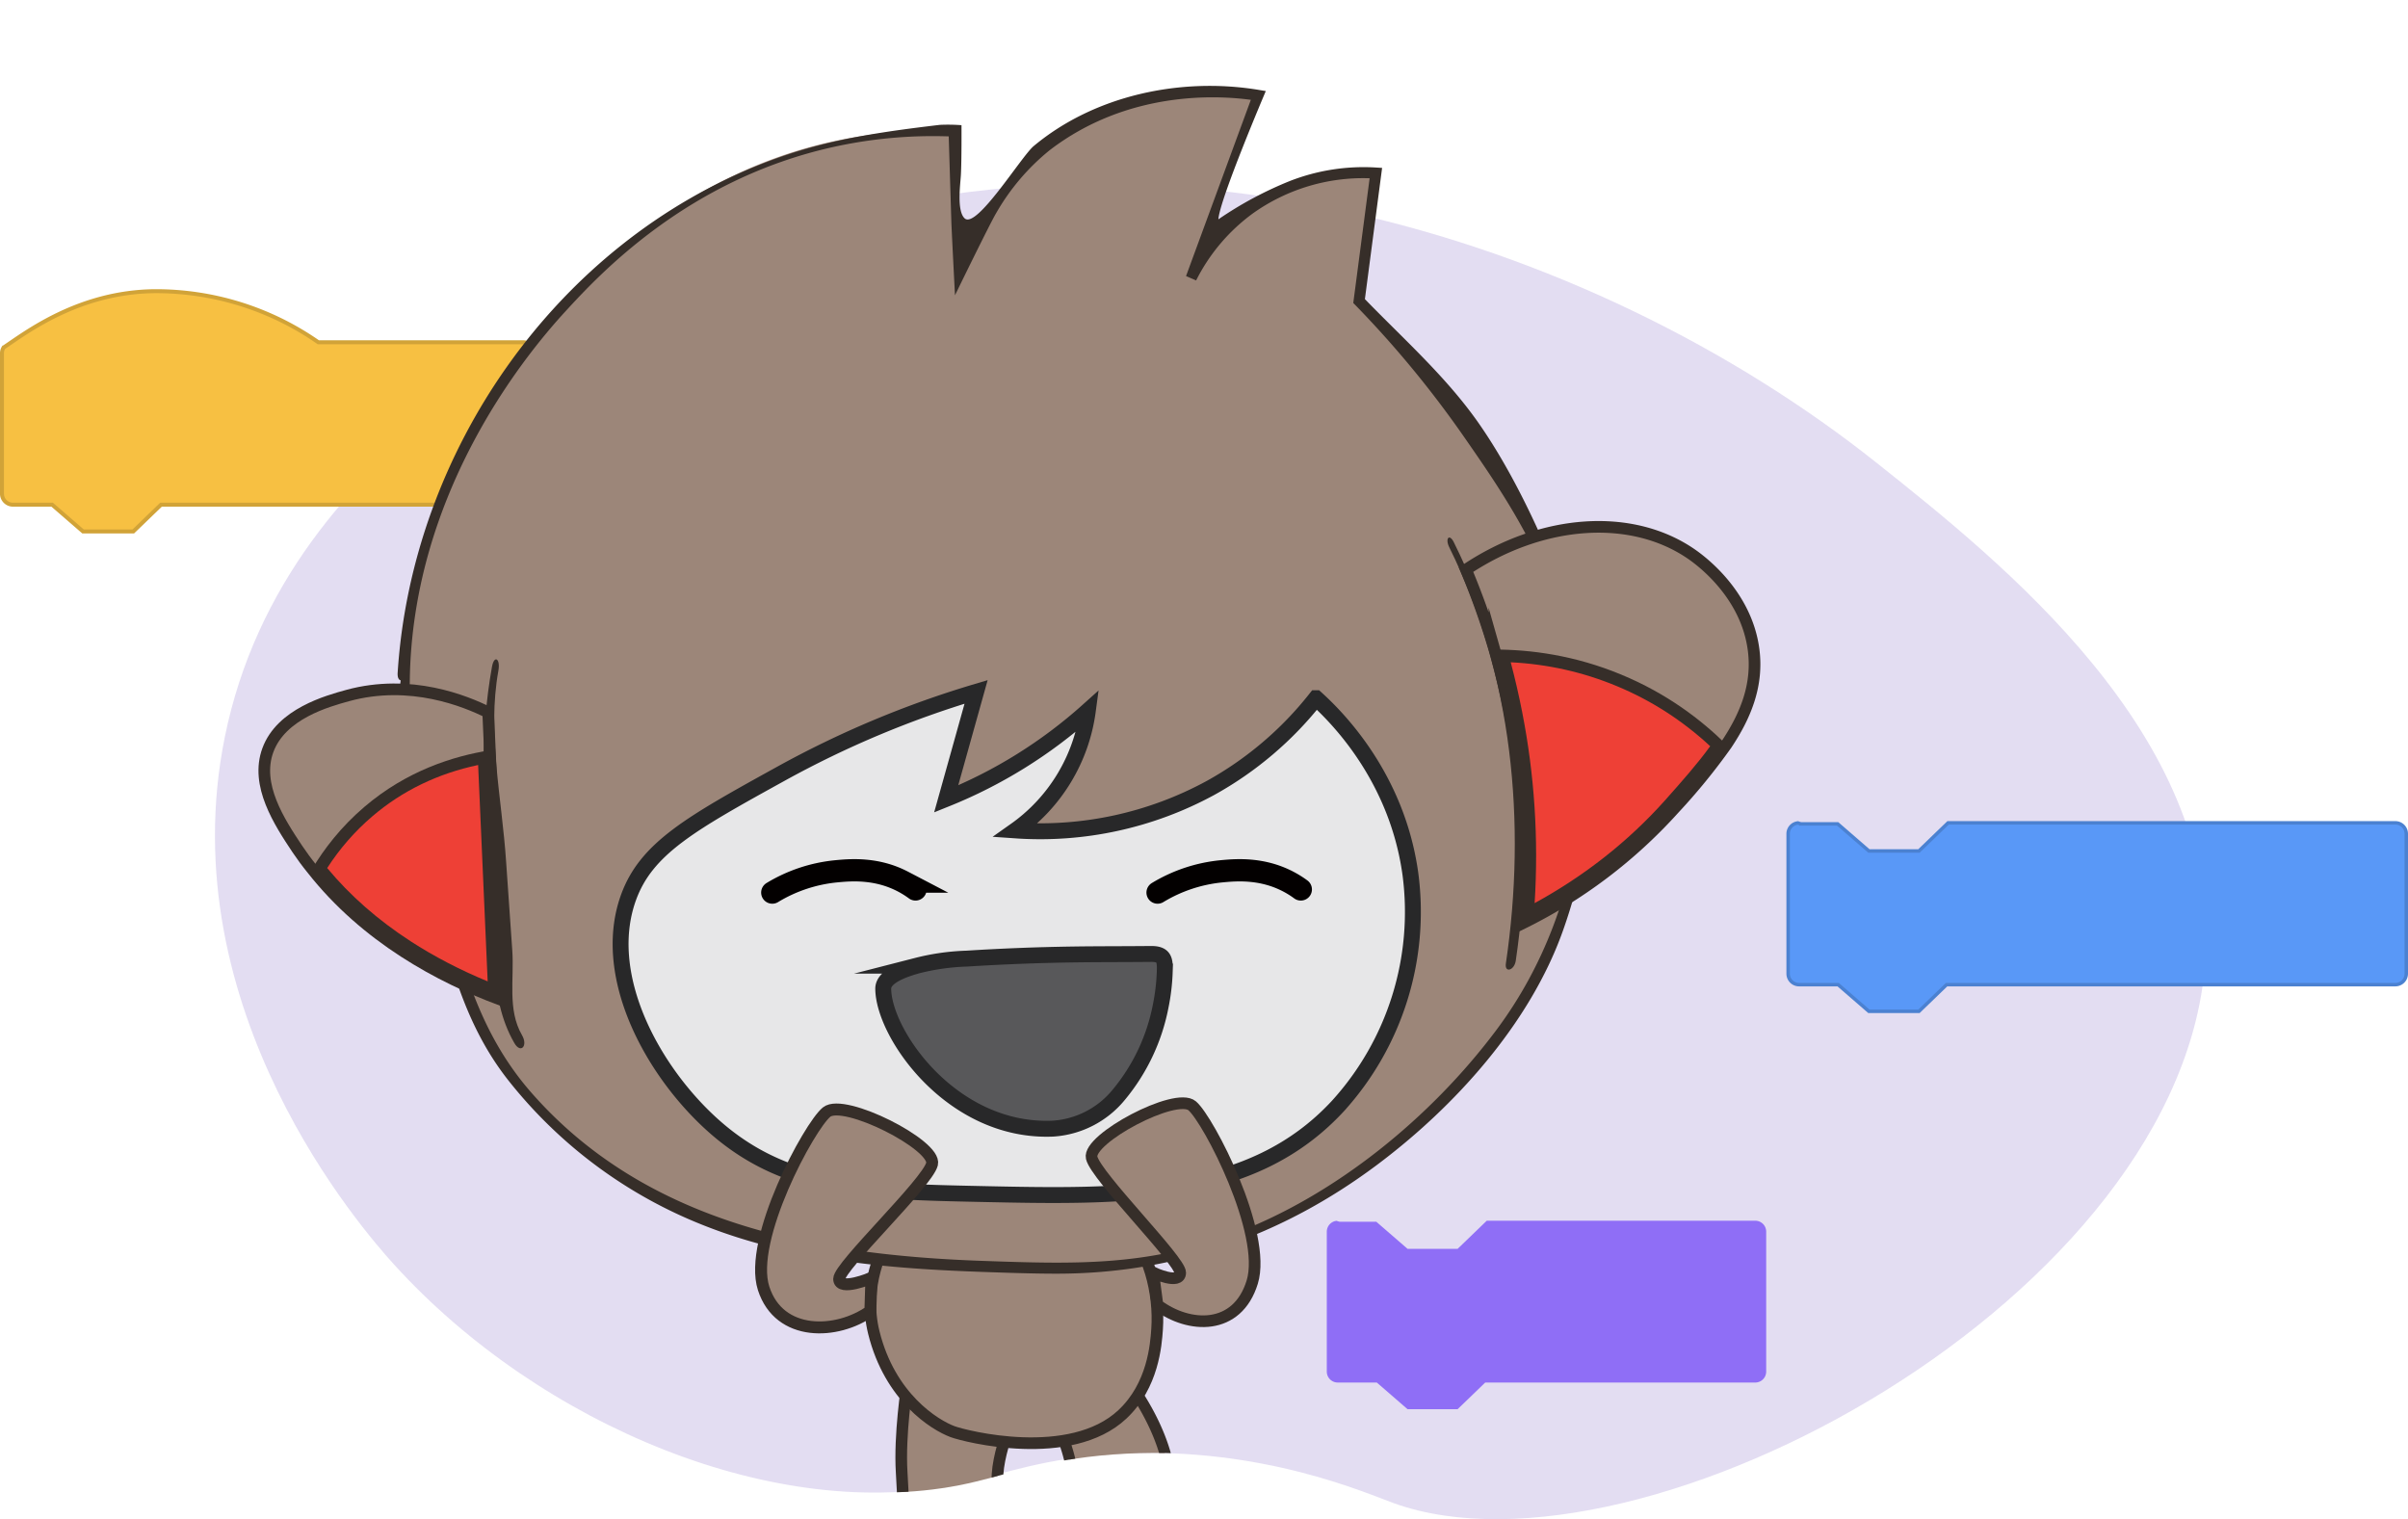 <svg xmlns="http://www.w3.org/2000/svg" xmlns:xlink="http://www.w3.org/1999/xlink" width="495.764" height="312.768" viewBox="0 0 495.764 312.768"><defs><style>.a,.k{fill:none;}.b{fill:#947dce;opacity:0.26;}.c{fill:#f7c042;stroke:#d1a338;stroke-width:0.816px;}.c,.e,.f,.j,.k,.l,.m,.n{stroke-miterlimit:10;}.d{clip-path:url(#a);}.e,.f,.g,.m{fill:#9c8679;}.e,.f,.m{stroke:#362e29;}.e{stroke-width:2.398px;}.f{stroke-width:2.315px;}.h,.q{fill:#362e29;}.i{fill:#ee4036;stroke-linejoin:round;}.j{fill:#e7e7e8;}.j,.l{stroke:#282829;stroke-width:3.275px;}.k{stroke:#030000;stroke-linecap:round;stroke-width:4.584px;}.l{fill:#58585a;}.m{stroke-width:2.456px;}.n{fill:#5998f7;stroke:#4b81d1;stroke-width:0.711px;}.o{fill:#8f6ef6;}.p,.q{stroke:none;}</style><clipPath id="a"><path class="a" d="M490.142,551.1c30.274,33.328,79.192,53.388,116.808,45.084,8.525-1.882,17.172-5.376,32.788-6.148,29.219-1.444,50.708,8.231,56.355,10.246,50.991,18.2,163.267-42.738,167.016-112.709,2.446-45.657-46.348-118.934-71.994-139.35-58.641-46.682-153.619-77.6-239.765-42.01C529.113,315.4,467.9,380.4,455.3,442.487,443.886,498.77,484.015,544.353,490.142,551.1Z" transform="translate(-453.271 -290.767)"/></clipPath></defs><g transform="translate(-405.123 -290.767)"><path class="b" d="M488.773,553.282c30.274,33.328,79.193,53.388,116.808,45.084,8.525-1.882,17.173-5.376,32.788-6.148,29.219-1.444,50.709,8.231,56.355,10.246,50.991,18.2,163.267-42.738,167.015-112.709,2.446-45.657-41.98-81.023-67.625-101.438-58.642-46.683-153.619-77.6-239.765-42.01-22.238,9.186-87.818,36.277-100.413,98.364C442.518,500.954,482.647,546.537,488.773,553.282Z" transform="translate(-2.526 -2.184)"/><g transform="translate(405.531 350.712)"><path class="c" d="M512.821,364.681H470.657a58.442,58.442,0,0,0-33.637-10.514c-15.755.135-26.675,8.628-31.1,11.563-.02.015-.037.033-.067.055a2.223,2.223,0,0,0-.325,1.158V395.86a2.262,2.262,0,0,0,2.262,2.262h8.071l6.359,5.513h10.341l5.714-5.513h74.544a2.262,2.262,0,0,0,2.262-2.262V366.943A2.262,2.262,0,0,0,512.821,364.681Z" transform="translate(-405.531 -354.165)"/></g><g transform="translate(450.671 290.767)"><g class="d"><g transform="translate(8.865 17.682)"><path class="e" d="M602.425,592.2s-1.62,10.369-1.134,18.146.521,12.637.521,12.637-2.952,1.62-2.952,3.565H627.7s2-8.425-4.02-10.045,0-16.2,0-16.2Z" transform="translate(-470.066 -324.868)"/><path class="f" d="M650.209,592.2s6.245,8.145,7.858,17.174a39.079,39.079,0,0,1,.109,13.609s2.75,1.62,2.75,3.565H634.059s-3.638-9.073,1.974-10.693-.972-15.877-.972-15.877Z" transform="translate(-471.921 -324.868)"/><path class="e" d="M598.562,559.077c-1.34,2.341-5.616,10.483-3.24,20.09,3.309,13.388,12.554,19.053,16.2,20.414,2.642.985,24.294,6.487,34.994-3.565,6.32-5.938,6.909-14.356,7.129-17.5.537-7.684-1.789-16.313-6.805-21.71C637.365,546.615,616.36,545.887,598.562,559.077Z" transform="translate(-469.835 -322.524)"/><path class="g" d="M493.126,432.034c.5-40.653,26.062-70.015,32.4-76.9,7.546-8.2,25.813-27.51,55.732-34.132a96.43,96.43,0,0,1,25.058-2.16l.863,28.082a55.223,55.223,0,0,1,18.146-25.058c18.5-14.172,39.7-11.027,43.635-10.369l-13.826,37.587a39.492,39.492,0,0,1,12.1-14.257,40.628,40.628,0,0,1,25.923-7.345q-1.729,13.177-3.457,26.355a213.672,213.672,0,0,1,22.467,27.218c6,8.636,12.944,18.626,17.714,30.675,2,5.051,15.6,41.019-1.3,77.333-8.586,18.457-21.513,29.4-30.674,37.156-6.854,5.8-17.514,14.671-33.7,20.737-18.184,6.817-33.183,6.289-52.276,5.616-19.364-.682-35.183-1.238-54.437-9.072-11.466-4.665-31.775-12.928-44.932-33.267-6.409-9.907-8.621-18.817-12.96-36.29C496.232,460.351,492.938,447.092,493.126,432.034Z" transform="translate(-464.307 -309.537)"/><g transform="translate(27.447)"><path class="h" d="M627.424,554.009c-4.986,0-10.129-.181-15.6-.373-21.343-.752-42.684-2.711-62.311-11.792A96.086,96.086,0,0,1,514.4,514.116c-9.3-11.849-12.4-25.578-15.971-39.97-3.308-13.324-7.994-28.424-6.119-42.282-.582-.169-.664-.95-.626-1.555,2.906-45.576,32.568-88.378,75.443-104.964q1.984-.766,3.995-1.459c10.5-3.611,21.215-5.094,32.185-6.394a36.759,36.759,0,0,1,4.463.066s.044,7.406-.131,10.354c-.113,1.918-.866,7.341.792,8.838,2.469,2.226,11.671-12.782,14.2-14.89,12.523-10.454,30.293-14.25,46.444-11.551l1.346.225s-9.536,22.375-9.759,26.406a76.247,76.247,0,0,1,14.741-7.9,41.758,41.758,0,0,1,17.749-2.762l1.214.073-3.543,27.017c8.1,8.351,16.89,16.139,23.525,25.686,6.1,8.779,11.694,20.012,16.513,32.186,9.208,23.263,9.064,48.875.678,72.317-6.823,19.07-22.269,36.135-38.31,48.119C673.766,546.213,651.711,554.008,627.424,554.009Zm-25.489-234.2a94.913,94.913,0,0,0-20.509,2.228c-30.182,6.679-48.318,26.376-55.143,33.792-9.5,10.317-31.635,38.389-32.1,76.148-.185,14.909,3.035,27.879,6.445,41.611,3.933,15.84,7.57,30.574,18.552,43.114,23.642,27,58.567,33.462,92.712,34.665,18.932.667,33.875,1.191,51.845-5.546,21.029-7.883,40.7-24.02,54.1-41.907,19.545-26.095,22.838-61.724,10.916-91.84-4.723-11.929-11.559-21.766-17.591-30.445a213.184,213.184,0,0,0-22.347-27.074l-.384-.393,3.367-25.674a39.142,39.142,0,0,0-23.975,7.186,38.433,38.433,0,0,0-11.747,13.847l-2.076-.9L667.34,312.34c-7.027-.957-25.377-1.921-41.4,10.355a46.008,46.008,0,0,0-11.078,13.049c-1.223,2.026-8.433,16.834-8.433,16.834s-.689-13.239-.75-15.209l-.539-17.506Q603.536,319.811,601.935,319.81Z" transform="translate(-491.675 -309.468)"/></g><path class="e" d="M511.345,504.781c-12.508-4.675-27.773-12.819-38.858-26.937-1.085-1.331-2.106-2.725-3.065-4.149-3.685-5.543-8.67-13.159-6.038-20.312,2.755-7.492,12.262-10.094,16.411-11.24,12.973-3.56,24.4,1.208,28.949,3.468.124,2.6.217,5.2.341,7.8Q510.2,479.1,511.345,504.781Z" transform="translate(-462.647 -316.625)"/><path class="e" d="M777.911,450.311A128.571,128.571,0,0,1,767.1,463.562a103.572,103.572,0,0,1-31.55,23.749,151.6,151.6,0,0,0-2.168-43.193c-.928-4.768-2.043-9.226-3.22-13.376a154.924,154.924,0,0,0-5.851-16.441c15.76-10.527,34.338-11.735,46.66-3.034,1.827,1.3,11.023,8.081,12.54,19.445C784.474,437.926,781.967,444.241,777.911,450.311Z" transform="translate(-476.9 -314.698)"/><g class="i" transform="translate(-463.214 -317.348)"><path class="p" d="M 510.559 503.625 C 504.052 501.068 498.032 498.007 492.64 494.511 C 485.54 489.909 479.475 484.515 474.6 478.47 C 477.353 474.029 480.732 470.089 484.652 466.746 C 488.517 463.448 492.88 460.778 497.622 458.809 C 501.027 457.396 504.661 456.33 508.445 455.632 C 508.798 463.734 509.161 471.942 509.514 479.894 C 509.858 487.673 510.213 495.697 510.559 503.625 Z"/><path class="q" d="M 509.204 501.709 C 508.886 494.426 508.561 487.085 508.245 479.951 C 507.914 472.481 507.573 464.785 507.241 457.164 C 498.946 458.914 491.636 462.455 485.476 467.712 C 481.882 470.777 478.755 474.357 476.163 478.375 C 480.852 484.031 486.62 489.096 493.33 493.445 C 498.146 496.567 503.472 499.339 509.204 501.709 M 511.912 505.504 C 499.403 500.829 484.138 492.685 473.054 478.567 C 475.53 474.418 478.999 469.897 483.828 465.779 C 492.498 458.38 502.035 455.345 509.652 454.137 C 510.395 471.26 511.168 488.382 511.912 505.504 Z"/></g><g class="i" transform="translate(-477.237 -316.153)"><path class="p" d="M 737.35 486.603 C 738.426 472.729 737.627 458.854 734.97 445.329 C 734.218 441.466 733.302 437.576 732.181 433.487 C 740.512 433.688 748.567 435.386 756.149 438.541 C 763.716 441.673 770.591 446.175 776.597 451.931 C 773.802 455.944 770.361 459.819 766.732 463.904 L 766.495 464.171 C 758.393 473.22 748.597 480.759 737.35 486.603 Z"/><path class="q" d="M 733.855 434.82 C 734.783 438.336 735.561 441.72 736.216 445.084 C 738.749 457.976 739.607 471.181 738.778 484.403 C 749.045 478.792 758.034 471.717 765.546 463.327 L 765.782 463.061 C 769.114 459.31 772.286 455.739 774.922 452.097 C 769.221 446.809 762.752 442.648 755.661 439.713 C 748.743 436.834 741.423 435.193 733.855 434.82 M 730.503 432.197 C 737.935 432.197 747.037 433.373 756.637 437.368 C 765.987 441.238 773.046 446.626 778.248 451.766 C 775.245 456.255 771.374 460.589 767.442 465.017 C 761.62 471.52 751.558 481.025 735.892 488.766 C 736.913 477.712 737.099 462.757 733.723 445.573 C 732.795 440.805 731.68 436.347 730.503 432.197 Z"/></g><path class="j" d="M613.421,441.419a202.985,202.985,0,0,0-40.179,16.849c-18.519,10.23-27.78,15.344-31.43,25.6-5.95,16.713,5.92,37.169,18.793,47.955,14.47,12.124,30.733,12.473,53.464,12.96,29.726.638,56.026,1.2,73.879-18.145a59.457,59.457,0,0,0,14.9-47.632c-2.761-20.336-15.547-32.77-19.442-36.291a72,72,0,0,1-21.709,18.47,73.338,73.338,0,0,1-40.179,8.749,35.982,35.982,0,0,0,14.905-24.626,99.056,99.056,0,0,1-29.163,18.146Q610.343,452.436,613.421,441.419Z" transform="translate(-466.873 -316.655)"/><path class="k" d="M573.258,484.849a31.167,31.167,0,0,1,13.123-4.374c2.836-.269,8.247-.781,13.772,2.106a19.862,19.862,0,0,1,2.593,1.62" transform="translate(-468.672 -318.771)"/><path class="k" d="M657.153,484.849a31.168,31.168,0,0,1,13.124-4.374c2.835-.269,8.246-.781,13.771,2.106a19.863,19.863,0,0,1,2.593,1.62" transform="translate(-473.242 -318.771)"/><path class="l" d="M597.418,505.606c0-2.694,4.961-4.139,6.935-4.713a47,47,0,0,1,10.211-1.452q11.222-.711,22.47-.864c5.152-.07,10.3-.045,15.458-.1,2.793-.031,2.965,1.178,2.885,3.623a42.757,42.757,0,0,1-.865,7.249,40.571,40.571,0,0,1-8.552,18.059,19.1,19.1,0,0,1-13.706,7.039C611.514,535.254,597.438,514.883,597.418,505.606Z" transform="translate(-469.988 -319.763)"/><path class="m" d="M593.534,567.031s-6.638,2.795-6.638.2,18.145-19.765,19.118-23.654-18.146-13.609-21.71-10.693-16.2,26.246-12.961,36.291,15.172,9.528,21.977,4.668Z" transform="translate(-468.539 -321.608)"/><path class="e" d="M655.466,565.863s5.561,2.593,5.561,0-17.3-19.765-18.227-23.654,17.3-13.609,20.7-10.692,15.447,26.246,12.358,36.29-13.025,9.568-19.512,4.707Z" transform="translate(-472.458 -321.533)"/><path class="h" d="M518.3,511.7c-3.037-5.238-1.581-11.536-2-17.451-.428-6.089-.866-12.177-1.27-18.269-.864-13.023-3.923-26.389-1.593-39.3.455-2.519-.862-3.34-1.32-.8-2.49,13.79-1.933,27.716-.987,41.627.454,6.68.841,13.374,1.409,20.045.473,5.55,1.363,10.91,4.193,15.79C518.024,515.572,519.592,513.937,518.3,511.7Z" transform="translate(-465.244 -316.27)"/><path class="h" d="M721.579,408.77c-.914-1.847-1.842-.787-.929,1.055C733.656,436.083,736.574,466.5,732.3,495.5c-.3,2.016,1.737,1.461,2.038-.574C738.748,465.012,735,435.871,721.579,408.77Z" transform="translate(-476.68 -314.824)"/></g></g></g><g transform="translate(773.268 460.17)"><path class="n" d="M919.463,469.929H827.388l-6.005,5.794h-10.3l-6.435-5.58h-7.538a3.805,3.805,0,0,1-.637-.191,2.245,2.245,0,0,0-2.018,2.23V500.99a2.253,2.253,0,0,0,2.253,2.253h8.04l6.335,5.493h10.3l5.692-5.493h92.388a2.253,2.253,0,0,0,2.253-2.253V472.182A2.253,2.253,0,0,0,919.463,469.929Z" transform="translate(-794.453 -469.929)"/></g><g transform="translate(678.288 542.085)"><path class="o" d="M782.214,556.563H726.936l-6.005,5.794h-10.3l-6.434-5.58h-7.538a3.755,3.755,0,0,1-.637-.19A2.245,2.245,0,0,0,694,558.816v28.808a2.253,2.253,0,0,0,2.252,2.253h8.041l6.334,5.492h10.3l5.692-5.492h55.591a2.253,2.253,0,0,0,2.253-2.253V558.816A2.253,2.253,0,0,0,782.214,556.563Z" transform="translate(-694.001 -556.563)"/></g></g></svg>